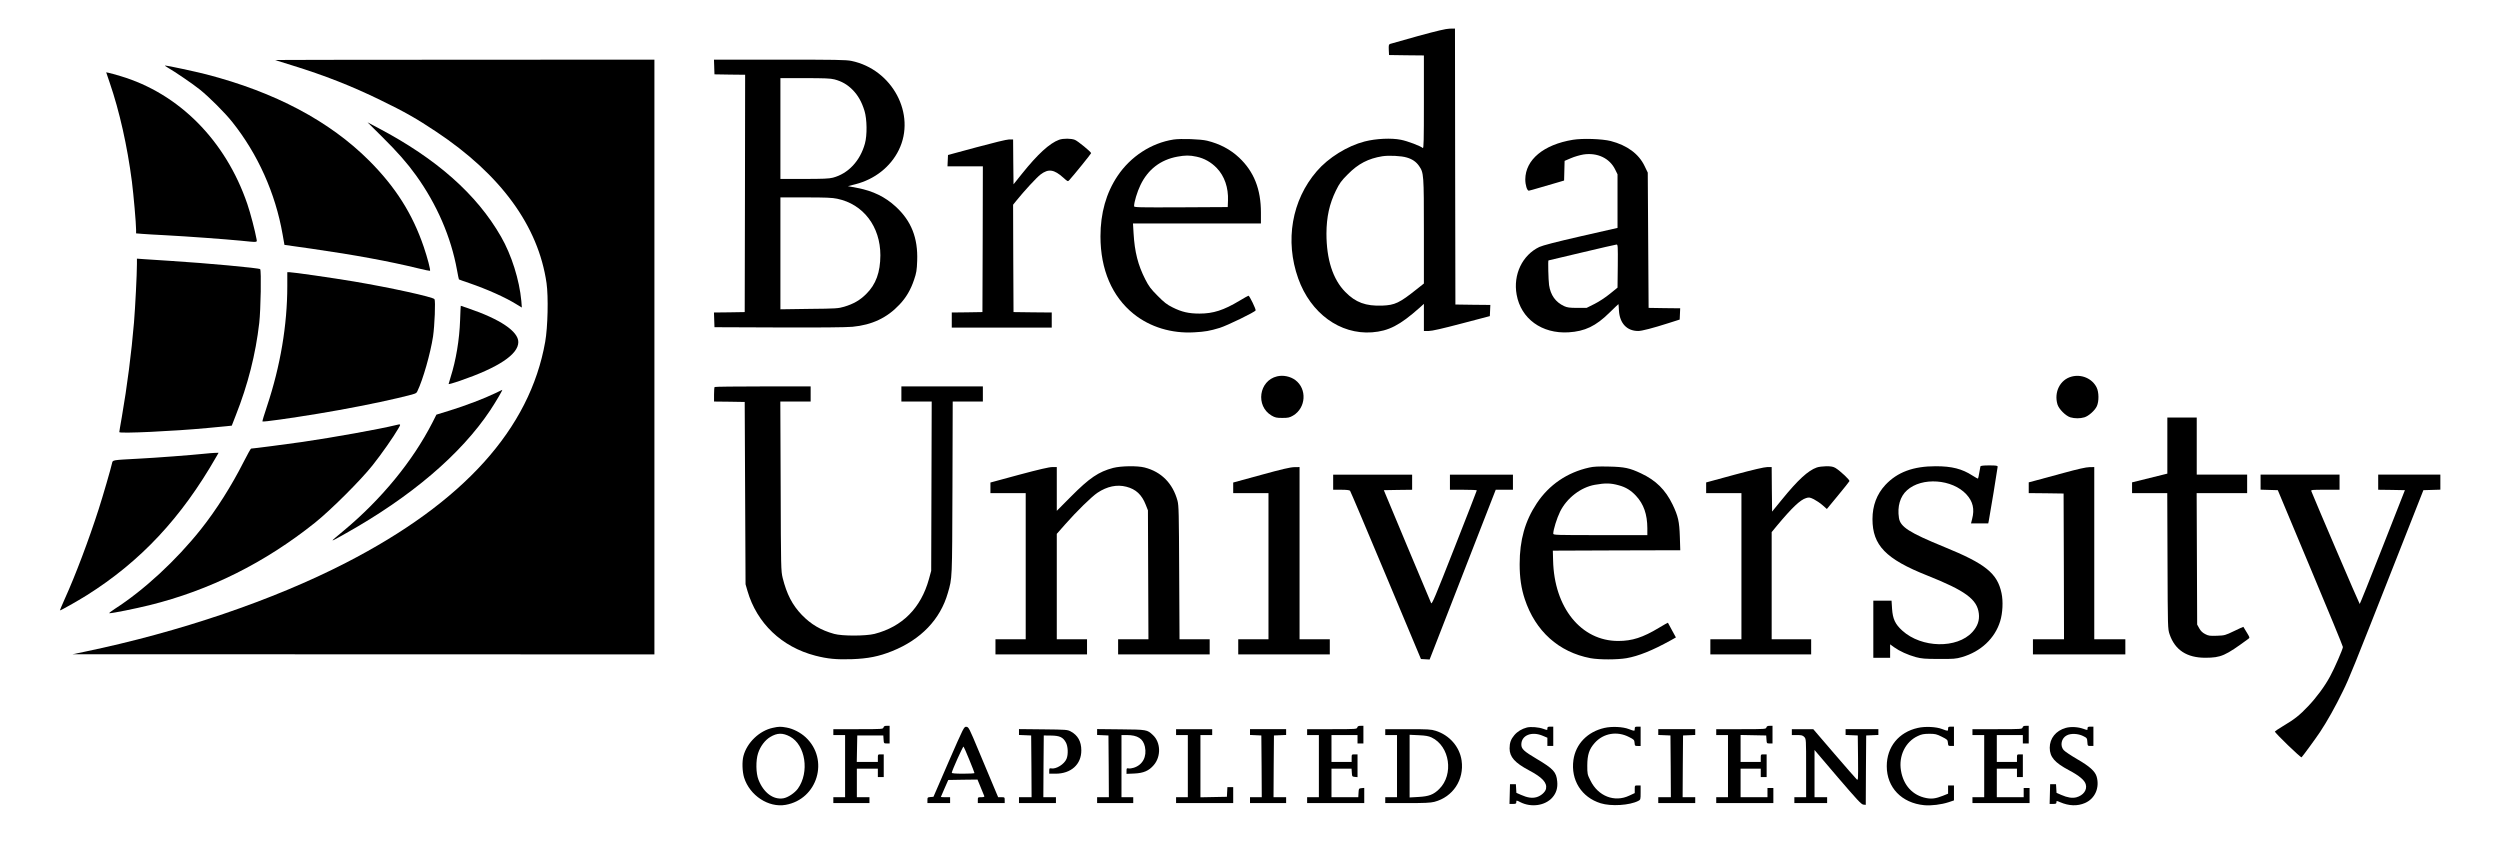 <?xml version="1.0" standalone="no"?>
<!DOCTYPE svg PUBLIC "-//W3C//DTD SVG 20010904//EN"
 "http://www.w3.org/TR/2001/REC-SVG-20010904/DTD/svg10.dtd">
<svg version="1.0" xmlns="http://www.w3.org/2000/svg"
 width="2976pt" height="1027pt" viewBox="0 0 2976 1027"
 preserveAspectRatio="xMidYMid meet">

<g transform="translate(0,1027) scale(0.1,-0.1)"
fill="#000000" stroke="none">
<path d="M16880 9841 c-173 -48 -323 -90 -333 -94 -15 -6 -17 -17 -15 -69 l3
-63 208 -3 207 -2 0 -556 c0 -453 -2 -554 -13 -546 -29 25 -183 83 -260 98
-113 23 -295 15 -432 -20 -206 -53 -432 -193 -570 -354 -298 -345 -381 -828
-221 -1277 148 -415 498 -669 879 -641 197 15 331 84 565 292 l52 47 0 -162 0
-161 58 0 c39 0 160 28 392 89 l335 88 3 66 3 67 -208 2 -208 3 -3 1643 -2
1642 -63 -1 c-44 -1 -150 -26 -377 -88z m-134 -1446 c66 -19 112 -51 146 -100
57 -82 58 -101 58 -780 l0 -620 -82 -65 c-209 -167 -263 -192 -414 -198 -196
-7 -317 37 -440 163 -148 150 -224 388 -224 695 1 197 35 352 112 510 45 91
64 117 143 196 123 125 244 187 410 214 78 12 227 5 291 -15z"/>
<path d="M3275 9555 c6 -3 98 -31 205 -64 382 -118 704 -244 1050 -413 285
-138 429 -220 660 -374 772 -513 1218 -1124 1316 -1804 23 -163 15 -524 -16
-699 -183 -1037 -972 -1911 -2375 -2632 -861 -443 -1979 -823 -3111 -1058
l-139 -29 3463 -1 3462 -1 0 3540 0 3540 -2262 -1 c-1245 0 -2258 -2 -2253 -4z"/>
<path d="M8502 9473 l3 -88 183 -3 182 -2 -2 -1413 -3 -1412 -183 -3 -183 -2
3 -88 3 -87 765 -3 c486 -2 806 1 878 8 232 22 412 107 559 264 80 84 134 177
174 296 28 82 33 113 37 226 10 272 -70 474 -256 645 -125 115 -270 186 -453
221 l-116 22 90 23 c229 58 418 207 516 407 209 425 -76 960 -564 1061 -63 13
-191 15 -855 15 l-781 0 3 -87z m1431 -148 c87 -23 152 -60 215 -123 65 -65
110 -144 143 -252 30 -97 33 -289 5 -389 -57 -207 -199 -358 -381 -406 -46
-12 -120 -15 -342 -15 l-283 0 0 600 0 600 293 0 c227 0 306 -3 350 -15z m34
-1421 c310 -64 513 -331 513 -673 -1 -203 -53 -347 -169 -461 -74 -74 -151
-118 -261 -151 -70 -21 -99 -23 -417 -26 l-343 -5 0 666 0 666 300 0 c235 0
318 -3 377 -16z"/>
<path d="M1994 9467 c86 -49 306 -199 386 -264 110 -88 297 -275 383 -383 305
-381 516 -851 601 -1340 l22 -125 325 -46 c509 -73 925 -150 1265 -233 76 -19
141 -32 143 -30 8 8 -31 157 -75 286 -134 393 -335 710 -648 1024 -472 472
-1122 817 -1941 1029 -133 34 -465 105 -488 105 -7 -1 5 -11 27 -23z"/>
<path d="M1307 9282 c115 -335 208 -748 263 -1172 20 -159 50 -498 50 -575 l0
-43 73 -6 c39 -3 162 -11 272 -16 265 -14 713 -47 900 -65 207 -21 196 -22
189 18 -18 99 -72 308 -110 419 -258 754 -812 1314 -1509 1522 -60 18 -124 36
-141 39 l-30 6 43 -127z"/>
<path d="M4551 8639 c177 -175 298 -312 401 -456 249 -346 417 -735 488 -1127
11 -60 21 -111 23 -112 2 -2 57 -22 123 -44 217 -75 425 -168 560 -251 l66
-40 -6 78 c-23 250 -116 547 -242 766 -289 504 -764 925 -1459 1292 l-130 69
176 -175z"/>
<path d="M12607 8606 c-112 -41 -254 -170 -442 -405 l-100 -125 -3 267 -2 267
-48 0 c-27 0 -187 -39 -387 -93 l-340 -92 -3 -68 -3 -67 211 0 210 0 -2 -867
-3 -868 -182 -3 -183 -2 0 -90 0 -90 595 0 595 0 0 90 0 90 -227 2 -228 3 -3
639 -2 639 37 46 c95 118 242 277 290 314 94 71 161 61 272 -39 51 -46 53 -47
70 -28 46 49 261 315 260 321 -1 15 -158 144 -193 158 -44 18 -138 19 -189 1z"/>
<path d="M13970 8609 c-264 -41 -511 -201 -667 -434 -135 -202 -203 -442 -203
-719 0 -395 138 -716 395 -923 196 -157 452 -235 722 -219 129 7 184 17 303
53 92 29 419 188 427 208 5 14 -73 175 -85 175 -4 0 -52 -27 -107 -60 -188
-113 -313 -153 -475 -153 -129 0 -213 19 -322 74 -67 33 -101 60 -178 138 -81
81 -104 112 -147 196 -86 169 -126 324 -139 548 l-7 117 762 0 761 0 0 130 c0
278 -83 487 -259 653 -104 98 -231 165 -382 202 -79 19 -311 27 -399 14z m273
-204 c92 -19 175 -66 242 -136 92 -96 139 -233 133 -388 l-3 -76 -557 -3
c-500 -2 -558 -1 -558 13 0 48 37 172 76 252 89 186 239 301 439 338 93 17
146 18 228 0z"/>
<path d="M18724 8606 c-349 -57 -565 -237 -567 -471 0 -67 21 -135 42 -135 4
0 71 18 147 41 76 22 169 49 206 60 l67 20 3 117 3 117 75 32 c41 18 108 37
149 44 166 25 312 -44 378 -179 l28 -57 0 -319 0 -319 -435 -99 c-302 -69
-454 -109 -496 -128 -202 -97 -313 -328 -270 -567 51 -287 300 -468 618 -449
195 12 325 74 487 234 58 56 105 102 107 102 1 0 4 -35 6 -77 9 -152 95 -243
229 -243 44 0 174 34 359 93 l135 43 3 67 3 67 -188 2 -188 3 -5 805 -5 805
-38 79 c-69 144 -207 246 -402 297 -103 26 -334 34 -451 15z m534 -1503 l-3
-257 -90 -73 c-51 -42 -130 -94 -184 -121 l-94 -47 -111 0 c-92 0 -119 4 -157
21 -102 48 -161 130 -179 251 -8 59 -14 293 -7 293 1 0 180 43 397 94 217 52
403 94 413 95 16 1 17 -16 15 -256z"/>
<path d="M1630 7128 c0 -121 -20 -515 -35 -698 -30 -357 -81 -757 -145 -1125
-17 -94 -30 -175 -30 -179 0 -19 651 11 1050 49 85 8 185 18 222 21 l67 7 49
126 c143 362 235 724 278 1096 18 157 26 626 11 641 -13 14 -647 72 -1062 98
-132 9 -277 18 -322 21 l-83 6 0 -63z"/>
<path d="M3420 6866 c0 -466 -82 -952 -241 -1430 -33 -98 -58 -181 -55 -183 7
-8 334 38 666 93 317 52 699 127 939 184 233 56 224 53 240 84 66 136 156 453
186 651 19 131 31 424 17 444 -19 26 -520 136 -957 210 -250 42 -729 111 -771
111 l-24 0 0 -164z"/>
<path d="M5477 6458 c-8 -232 -49 -477 -113 -678 -13 -41 -24 -78 -24 -82 0
-4 60 13 133 38 460 158 697 315 697 462 0 127 -214 272 -599 403 -47 16 -86
29 -86 29 -1 0 -5 -78 -8 -172z"/>
<path d="M15203 5790 c-217 -51 -260 -353 -66 -467 42 -24 58 -28 128 -28 70
0 86 4 128 28 154 91 168 318 26 423 -60 44 -144 61 -216 44z"/>
<path d="M24657 5786 c-134 -37 -208 -184 -165 -330 16 -55 99 -138 154 -154
52 -15 115 -15 166 0 51 15 126 82 149 133 26 57 25 165 -2 221 -52 108 -182
164 -302 130z"/>
<path d="M8507 5663 c-4 -3 -7 -44 -7 -89 l0 -84 183 -2 182 -3 5 -1085 5
-1085 23 -80 c112 -384 407 -666 807 -770 147 -38 252 -48 435 -42 193 7 321
32 480 96 343 138 573 377 663 692 53 183 51 149 55 1252 l3 1027 179 0 180 0
0 90 0 90 -485 0 -485 0 0 -90 0 -90 180 0 181 0 -3 -1007 -3 -1008 -27 -99
c-95 -344 -317 -567 -648 -652 -104 -26 -384 -27 -480 0 -159 44 -277 114
-386 227 -113 118 -179 247 -227 439 -20 83 -21 109 -24 1093 l-4 1007 181 0
180 0 0 90 0 90 -568 0 c-313 0 -572 -3 -575 -7z"/>
<path d="M5895 5589 c-128 -62 -357 -149 -535 -204 l-165 -51 -48 -95 c-236
-461 -609 -915 -1059 -1289 -176 -147 -178 -145 32 -27 775 435 1367 940 1715
1462 68 103 153 247 143 244 -2 0 -39 -18 -83 -40z"/>
<path d="M25800 4966 l0 -334 -210 -52 -210 -52 0 -64 0 -64 210 0 209 0 3
-807 c3 -806 3 -808 25 -874 64 -187 205 -279 426 -279 187 1 236 23 511 225
19 14 18 16 -19 77 -21 35 -39 64 -40 66 -1 1 -51 -21 -110 -50 -104 -50 -112
-53 -204 -56 -85 -3 -101 -1 -141 20 -31 16 -53 37 -70 68 l-25 45 -3 783 -3
782 301 0 300 0 0 110 0 110 -300 0 -300 0 0 340 0 340 -175 0 -175 0 0 -334z"/>
<path d="M4710 5209 c-191 -47 -747 -147 -1105 -199 -186 -27 -595 -80 -616
-80 -5 0 -44 -71 -88 -157 -144 -285 -327 -574 -509 -803 -295 -371 -678 -725
-1027 -949 -44 -28 -72 -51 -63 -51 40 0 307 54 478 96 716 177 1373 505 1970
982 187 150 542 503 684 682 103 129 252 341 310 443 30 50 28 52 -34 36z"/>
<path d="M2435 4869 c-154 -16 -582 -49 -785 -59 -317 -17 -307 -15 -316 -53
-12 -58 -111 -399 -159 -547 -116 -362 -278 -792 -404 -1069 -33 -74 -59 -136
-58 -137 5 -5 213 113 320 180 641 403 1127 923 1542 1649 l27 47 -44 -1 c-23
-1 -79 -5 -123 -10z"/>
<path d="M23575 4718 c-2 -7 -8 -42 -14 -77 -6 -35 -12 -66 -15 -68 -2 -2 -32
14 -66 36 -124 80 -244 111 -438 111 -266 0 -456 -70 -599 -223 -101 -109
-153 -245 -153 -407 0 -311 159 -475 650 -670 457 -182 596 -284 616 -453 10
-82 -15 -153 -77 -221 -182 -200 -605 -191 -834 17 -85 77 -114 139 -122 262
l-6 95 -109 0 -108 0 0 -340 0 -340 100 0 100 0 0 80 0 80 48 -35 c66 -47 161
-90 257 -117 69 -18 107 -22 275 -22 175 -1 203 1 275 22 224 65 392 222 455
427 30 96 37 239 16 335 -50 236 -191 349 -681 549 -418 171 -524 239 -540
346 -21 136 14 256 96 329 176 160 540 134 708 -50 77 -84 98 -175 67 -292
l-13 -52 103 0 102 0 6 28 c12 57 106 632 106 646 0 13 -16 16 -100 16 -72 0
-102 -4 -105 -12z"/>
<path d="M13251 4700 c-173 -46 -282 -119 -503 -342 l-168 -169 0 261 0 260
-52 0 c-36 1 -163 -29 -395 -91 l-343 -93 0 -63 0 -63 210 0 210 0 0 -870 0
-870 -180 0 -180 0 0 -90 0 -90 545 0 545 0 0 90 0 90 -180 0 -180 0 0 628 0
627 97 110 c138 157 318 333 387 379 116 77 232 101 344 72 114 -29 184 -95
231 -215 l26 -66 3 -767 3 -768 -181 0 -180 0 0 -90 0 -90 545 0 545 0 0 90 0
90 -180 0 -179 0 -4 793 c-3 711 -5 799 -20 856 -56 207 -192 345 -392 396
-86 22 -280 19 -374 -5z"/>
<path d="M18917 4704 c-261 -58 -477 -205 -623 -425 -140 -211 -204 -437 -204
-725 0 -162 19 -289 61 -416 126 -381 404 -631 782 -703 102 -19 319 -19 429
0 143 25 309 92 526 212 l62 35 -47 86 c-25 48 -47 88 -48 89 -1 2 -49 -26
-108 -61 -191 -115 -318 -156 -483 -156 -442 -1 -764 397 -776 960 l-3 115
759 3 758 2 -5 158 c-6 186 -20 247 -87 387 -85 175 -198 287 -375 370 -136
64 -195 77 -385 81 -122 3 -183 0 -233 -12z m353 -211 c83 -22 146 -61 205
-125 92 -99 134 -220 135 -385 l0 -83 -560 0 c-537 0 -560 1 -560 18 0 45 43
184 81 261 80 162 246 290 414 320 125 22 188 21 285 -6z"/>
<path d="M21627 4705 c-103 -36 -224 -147 -416 -383 l-116 -142 -3 265 -2 265
-52 0 c-34 0 -168 -31 -390 -91 l-338 -92 0 -63 0 -64 210 0 210 0 0 -870 0
-870 -185 0 -185 0 0 -90 0 -90 600 0 600 0 0 90 0 90 -235 0 -235 0 0 638 0
638 62 75 c181 217 278 309 348 330 35 11 44 9 92 -14 29 -15 76 -46 104 -71
l51 -45 132 160 c72 87 134 165 137 172 5 14 -108 120 -166 156 -28 16 -51 21
-110 21 -41 -1 -92 -7 -113 -15z"/>
<path d="M15013 4617 l-333 -91 0 -63 0 -63 210 0 210 0 0 -870 0 -870 -180 0
-180 0 0 -90 0 -90 545 0 545 0 0 90 0 90 -180 0 -180 0 0 1025 0 1025 -62 -1
c-46 0 -152 -25 -395 -92z"/>
<path d="M24565 4640 c-137 -37 -287 -78 -332 -90 l-83 -22 0 -64 0 -64 208
-2 207 -3 3 -867 2 -868 -185 0 -185 0 0 -90 0 -90 550 0 550 0 0 90 0 90
-185 0 -185 0 0 1025 0 1025 -57 -1 c-39 0 -140 -23 -308 -69z"/>
<path d="M15870 4530 l0 -90 95 0 c63 0 98 -4 106 -12 6 -7 198 -461 427
-1008 l417 -995 51 -3 52 -3 54 138 c30 76 207 531 393 1010 l340 873 103 0
102 0 0 90 0 90 -375 0 -375 0 0 -90 0 -90 160 0 c88 0 160 -3 160 -7 0 -4
-120 -313 -267 -686 -231 -588 -268 -676 -277 -656 -6 13 -135 320 -287 683
l-276 661 169 3 168 2 0 90 0 90 -470 0 -470 0 0 -90z"/>
<path d="M26910 4530 l0 -89 102 -3 103 -3 387 -925 c214 -509 388 -933 388
-942 0 -23 -102 -258 -153 -350 -64 -119 -163 -252 -261 -355 -101 -107 -163
-156 -300 -237 -53 -32 -96 -61 -96 -64 0 -17 310 -316 318 -307 25 28 166
221 219 300 85 128 184 304 274 490 80 165 102 219 638 1580 l319 810 101 3
101 3 0 89 0 90 -370 0 -370 0 0 -90 0 -90 159 -2 159 -3 -266 -677 c-146
-373 -269 -678 -272 -678 -5 0 -537 1243 -576 1343 -6 16 7 17 165 17 l171 0
0 90 0 90 -470 0 -470 0 0 -90z"/>
<path d="M10517 1610 c-5 -19 -14 -20 -301 -20 l-296 0 0 -35 0 -35 70 0 70 0
0 -370 0 -370 -70 0 -70 0 0 -35 0 -35 215 0 215 0 0 35 0 35 -75 0 -75 0 0
170 0 170 125 0 125 0 0 -50 0 -50 35 0 35 0 0 135 0 135 -35 0 c-35 0 -35 0
-35 -45 l0 -45 -125 0 -126 0 3 158 3 157 155 0 155 0 3 -47 c3 -47 4 -48 38
-48 l34 0 0 105 0 105 -34 0 c-25 0 -35 -5 -39 -20z"/>
<path d="M16157 1610 c-5 -19 -14 -20 -301 -20 l-296 0 0 -35 0 -35 70 0 70 0
0 -370 0 -370 -70 0 -70 0 0 -35 0 -35 340 0 340 0 0 91 0 90 -32 -3 c-32 -3
-33 -4 -36 -55 l-3 -53 -160 0 -159 0 0 170 0 170 119 0 120 0 3 -47 c3 -46 4
-48 36 -51 l32 -3 0 135 0 136 -35 0 c-35 0 -35 0 -35 -45 l0 -45 -120 0 -120
0 0 160 0 160 155 0 155 0 0 -50 0 -50 35 0 35 0 0 105 0 105 -34 0 c-25 0
-35 -5 -39 -20z"/>
<path d="M21027 1610 c-5 -19 -14 -20 -301 -20 l-296 0 0 -35 0 -35 70 0 70 0
0 -370 0 -370 -70 0 -70 0 0 -35 0 -35 340 0 340 0 0 90 0 90 -35 0 -35 0 0
-55 0 -55 -160 0 -160 0 0 170 0 170 120 0 120 0 0 -50 0 -50 35 0 35 0 0 135
0 135 -35 0 c-35 0 -35 0 -35 -45 l0 -45 -120 0 -120 0 0 160 0 161 153 -3
152 -3 3 -47 c3 -47 4 -48 38 -48 l34 0 0 105 0 105 -34 0 c-25 0 -35 -5 -39
-20z"/>
<path d="M24077 1610 c-5 -19 -14 -20 -301 -20 l-296 0 0 -35 0 -35 70 0 70 0
0 -370 0 -370 -70 0 -70 0 0 -35 0 -35 340 0 340 0 0 90 0 90 -35 0 -35 0 0
-55 0 -55 -160 0 -160 0 0 170 0 170 120 0 120 0 0 -50 0 -50 35 0 35 0 0 135
0 135 -35 0 c-35 0 -35 0 -35 -45 l0 -45 -120 0 -120 0 0 160 0 160 155 0 155
0 0 -50 0 -50 35 0 35 0 0 105 0 105 -34 0 c-25 0 -35 -5 -39 -20z"/>
<path d="M9200 1606 c-160 -34 -308 -176 -350 -335 -18 -68 -14 -187 8 -258
67 -213 291 -360 494 -324 381 67 522 540 239 804 -60 56 -149 102 -226 116
-71 13 -94 13 -165 -3z m204 -104 c185 -100 234 -424 94 -620 -38 -52 -119
-106 -173 -115 -120 -20 -236 67 -296 221 -31 77 -33 230 -5 315 27 83 82 156
145 194 83 50 148 51 235 5z"/>
<path d="M11293 1203 l-181 -418 -36 -3 c-34 -3 -36 -5 -36 -38 l0 -34 135 0
135 0 0 35 0 35 -55 0 c-30 0 -55 1 -55 3 0 1 20 47 44 102 l44 100 174 3 174
2 38 -92 c21 -51 40 -99 43 -105 4 -9 -7 -13 -36 -13 -40 0 -41 -1 -41 -35 l0
-35 160 0 160 0 0 35 c0 34 -1 35 -39 35 l-39 0 -56 133 c-31 72 -109 260
-175 417 -114 274 -120 285 -147 288 -29 2 -29 1 -211 -415z m246 22 c34 -82
61 -153 61 -157 0 -5 -61 -8 -135 -8 -92 0 -135 4 -135 11 0 22 134 319 140
312 4 -4 35 -75 69 -158z"/>
<path d="M18177 1610 c-61 -16 -113 -47 -151 -92 -40 -47 -56 -91 -56 -158 1
-101 62 -170 231 -260 159 -84 217 -147 203 -219 -8 -40 -62 -87 -115 -101
-51 -14 -107 -6 -181 27 l-57 25 -3 52 -3 51 -35 0 -35 0 -3 -117 -3 -118 41
0 c33 0 40 3 40 20 0 25 2 25 48 1 130 -66 295 -42 381 55 47 53 66 115 58
193 -10 110 -45 149 -244 267 -154 91 -183 119 -183 171 0 111 125 161 258
103 l52 -22 0 -49 0 -49 35 0 35 0 0 115 0 115 -35 0 c-28 0 -35 -4 -35 -20 0
-24 3 -24 -49 -6 -55 20 -147 27 -194 16z"/>
<path d="M19100 1605 c-203 -46 -343 -191 -370 -382 -33 -239 96 -444 324
-515 125 -39 345 -25 448 28 27 14 28 17 28 99 l0 85 -35 0 c-35 0 -35 0 -35
-46 l0 -45 -67 -31 c-174 -82 -369 -6 -460 180 -37 73 -38 79 -38 181 1 128
23 194 89 268 104 116 267 143 409 69 58 -29 62 -34 65 -69 3 -35 5 -37 38
-37 l34 0 0 115 0 115 -35 0 c-31 0 -35 -3 -35 -25 0 -30 -1 -30 -70 -4 -71
28 -202 34 -290 14z"/>
<path d="M22830 1605 c-228 -51 -370 -226 -370 -456 0 -253 177 -438 445 -464
84 -8 205 7 293 36 l62 21 0 89 0 89 -35 0 -35 0 0 -49 0 -49 -62 -25 c-84
-33 -132 -40 -198 -27 -161 31 -272 151 -301 328 -29 174 53 342 200 410 45
22 71 26 136 27 72 0 88 -4 150 -35 66 -33 70 -37 73 -72 3 -36 5 -38 38 -38
l34 0 0 115 0 115 -35 0 c-31 0 -35 -3 -35 -25 0 -30 -1 -30 -70 -4 -71 28
-202 34 -290 14z"/>
<path d="M24591 1605 c-118 -33 -191 -124 -191 -237 1 -110 58 -176 231 -268
121 -64 185 -118 198 -167 19 -67 -29 -131 -111 -154 -50 -13 -107 -4 -180 28
l-57 25 -3 52 -3 51 -35 0 -35 0 -3 -117 -3 -118 41 0 c33 0 40 3 40 20 0 19
1 19 43 1 107 -46 207 -49 297 -10 119 52 176 181 139 313 -18 64 -84 124
-234 210 -75 44 -147 92 -160 108 -45 53 -26 142 38 174 48 26 134 22 193 -7
47 -23 49 -26 52 -71 3 -47 4 -48 38 -48 l34 0 0 115 0 115 -35 0 c-28 0 -35
-4 -35 -20 0 -24 3 -24 -49 -6 -65 23 -149 28 -210 11z"/>
<path d="M12130 1556 l0 -35 73 -3 72 -3 3 -367 2 -368 -75 0 -75 0 0 -35 0
-35 220 0 220 0 0 35 0 35 -75 0 -75 0 2 368 3 367 86 -1 c102 -1 142 -19 176
-80 27 -46 31 -145 9 -197 -26 -64 -124 -125 -182 -114 -22 4 -24 1 -24 -29
l0 -34 75 0 c185 0 308 111 307 278 0 106 -42 180 -126 225 -39 21 -54 22
-328 25 l-288 3 0 -35z"/>
<path d="M13060 1556 l0 -35 68 -3 67 -3 3 -367 2 -368 -70 0 -70 0 0 -35 0
-35 215 0 215 0 0 35 0 35 -70 0 -70 0 0 370 0 370 63 0 c129 0 195 -43 216
-139 25 -118 -26 -216 -132 -250 -21 -7 -49 -11 -63 -8 -22 4 -24 1 -24 -31
l0 -34 93 4 c110 5 174 33 231 100 89 103 84 272 -11 359 -67 63 -72 64 -380
67 l-283 3 0 -35z"/>
<path d="M14000 1555 l0 -35 70 0 70 0 0 -370 0 -370 -70 0 -70 0 0 -35 0 -35
340 0 340 0 0 95 0 95 -35 0 -34 0 -3 -57 -3 -58 -157 -3 -158 -3 0 371 0 370
70 0 70 0 0 35 0 35 -215 0 -215 0 0 -35z"/>
<path d="M14880 1555 l0 -34 68 -3 67 -3 3 -367 2 -368 -70 0 -70 0 0 -35 0
-35 215 0 215 0 0 35 0 35 -75 0 -75 0 2 368 3 367 73 3 72 3 0 34 0 35 -215
0 -215 0 0 -35z"/>
<path d="M16490 1555 l0 -35 70 0 70 0 0 -370 0 -370 -70 0 -70 0 0 -35 0 -35
263 0 c204 0 276 3 322 15 221 58 356 263 324 491 -23 164 -145 304 -310 355
-53 17 -94 19 -330 19 l-269 0 0 -35z m552 -64 c217 -104 266 -441 90 -614
-68 -67 -122 -87 -247 -94 l-105 -6 0 373 0 373 108 -5 c84 -4 117 -10 154
-27z"/>
<path d="M19740 1555 l0 -34 73 -3 72 -3 3 -367 2 -368 -75 0 -75 0 0 -35 0
-35 220 0 220 0 0 35 0 35 -75 0 -75 0 2 368 3 367 73 3 72 3 0 34 0 35 -220
0 -220 0 0 -35z"/>
<path d="M21330 1555 l0 -35 63 0 c53 0 67 -4 85 -23 22 -23 22 -28 22 -370
l0 -347 -70 0 -70 0 0 -35 0 -35 195 0 195 0 0 35 0 35 -75 0 -75 0 0 281 0
281 276 -324 c231 -269 281 -324 305 -326 l29 -3 2 413 3 413 73 3 72 3 0 34
0 35 -195 0 -195 0 0 -35 0 -34 73 -3 72 -3 3 -269 c2 -267 2 -269 -17 -252
-11 10 -131 148 -268 307 l-248 289 -127 0 -128 0 0 -35z"/>
</g>
</svg>
